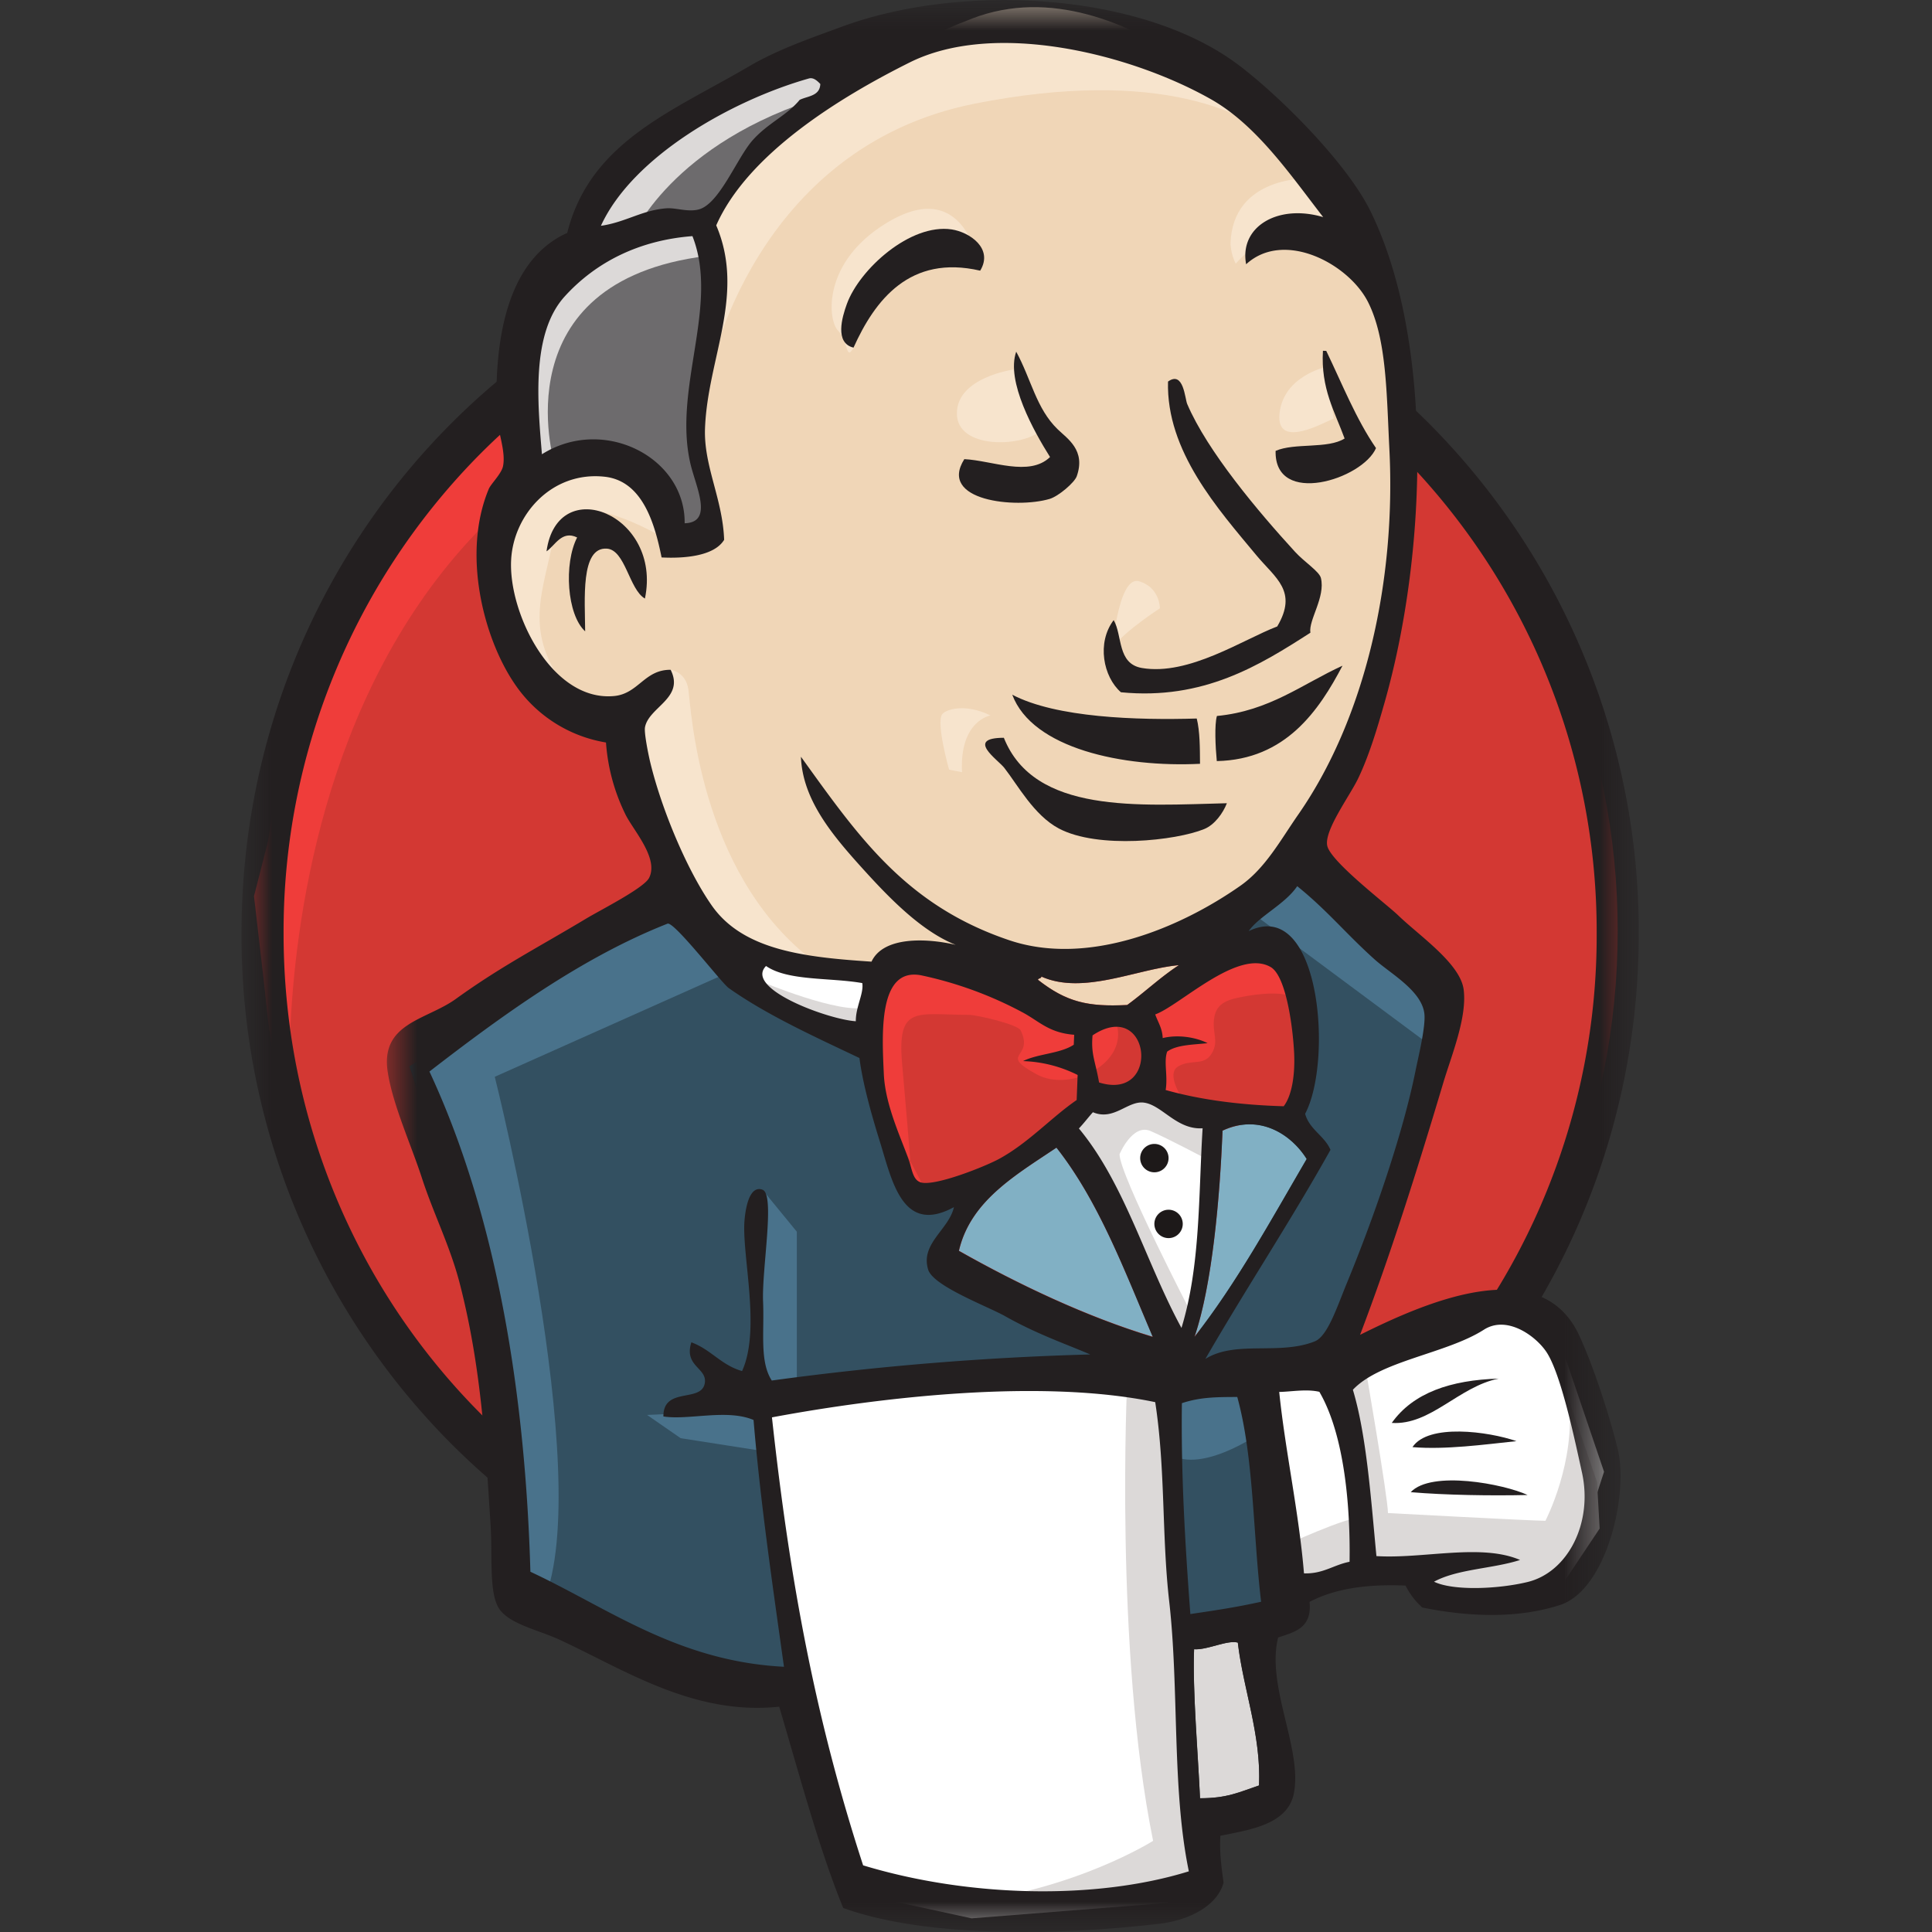 <svg width="32" height="32" viewBox="0 0 32 32" xmlns="http://www.w3.org/2000/svg" xmlns:xlink="http://www.w3.org/1999/xlink">
    <rect x="0" y="0" width="32" height="32" fill="#333333" stroke="none"/>
    <defs>
        <path id="mb6raj56ta" d="M0 0h23.142v23.656H0z"/>
        <path id="ljb2rvnm2c" d="M0 0h20.433v32H0z"/>
    </defs>
    <g fill="none" fill-rule="evenodd">
        <path d="M0 0h32v32H0z"/>
        <path d="M26.794 15.42c0 6.34-5.025 11.48-11.223 11.48S4.348 21.76 4.348 15.42c0-6.34 5.025-11.48 11.223-11.48s11.223 5.14 11.223 11.48" fill="#D33833"/>
        <path d="M4.806 18.263S3.994 6.293 15.024 5.95l-.77-1.283-5.985 2.01-1.71 1.966-1.496 2.865-.856 3.335.257 2.223" fill="#EF3D3A"/>
        <g transform="translate(4 3.635)">
            <mask id="f4528ko77b" fill="#fff">
                <use xlink:href="#mb6raj56ta"/>
            </mask>
            <path d="M3.386 20.189A11.924 11.924 0 0 1 0 11.828c0-3.263 1.293-6.22 3.386-8.361C5.478 1.327 8.374 0 11.571 0s6.093 1.327 8.185 3.467a11.927 11.927 0 0 1 3.387 8.361c0 3.263-1.294 6.221-3.387 8.361-2.092 2.141-4.988 3.467-8.185 3.467s-6.093-1.326-8.185-3.467m.498-16.235a11.229 11.229 0 0 0-3.187 7.874c0 3.077 1.218 5.859 3.187 7.874 1.971 2.014 4.686 3.257 7.687 3.257 3.002 0 5.717-1.243 7.687-3.257a11.23 11.23 0 0 0 3.188-7.874 11.23 11.23 0 0 0-3.188-7.874C17.288 1.94 14.573.697 11.571.697 8.57.697 5.855 1.94 3.884 3.954" fill="#231F20" mask="url(#f4528ko77b)"/>
        </g>
        <path fill="#F0D6B7" d="m20.296 15.484-1.71.257-2.31.256-1.496.043-1.453-.043-1.112-.342-.983-1.07-.77-2.18-.171-.47-1.026-.342-.6-.983-.426-1.411.47-1.24 1.112-.385.898.428.427.94.513-.085.17-.214-.17-.983-.042-1.24.256-1.71-.01-.977.78-1.246 1.368-.984L16.405.477l2.65.385 2.31 1.667 1.069 1.71.684 1.24.17 3.079-.512 2.65-.941 2.352-.898 1.24"/>
        <path fill="#335061" d="m18.842 22.88-6.114.257v1.026l.513 3.591-.257.3L8.709 26.6l-.3-.513-.427-4.832-.983-2.907-.214-.684 3.42-2.35 1.069-.429.94 1.154.813.727.94.3.428.128.513 2.223.385.47.984-.342-.684 1.326 3.719 1.752z"/>
        <path fill="#6D6B6D" d="m8.709 7.959 1.112-.385.897.428.428.94.513-.085.128-.513-.256-.983.256-2.352-.213-1.283.769-.898 1.668-1.325-.471-.641-2.351 1.154-.984.77-.555 1.197-.856 1.154-.256 1.368.171 1.454"/>
        <path d="M10.462 3.94s.64-1.582 3.207-2.351c2.565-.77.128-.556.128-.556l-2.78 1.069L9.95 3.17l-.47.856.983-.086M9.18 7.66s-.899-2.994 2.522-3.42l-.129-.515-2.35.557-.685 2.223.171 1.454.47-.3" fill="#DCD9D8"/>
        <path d="m10.547 11.636.56-.542s.252.029.295.328c.043.3.171 2.993 2.01 4.447.167.132-1.369-.214-1.369-.214l-1.368-2.138M18.415 10.823s.1-1.296.449-1.196c.348.1.348.448.348.448s-.848.55-.797.748M21.963 6.078s-.705.149-.77.77c-.064.62.77.128.898.085M16.79 6.12s-.941.128-.941.727c0 .598 1.069.556 1.369.3M10.975 8.9s-1.625-.984-1.796-.044c-.171.941-.556 1.625.257 2.608l-.556-.17-.513-1.326-.171-1.283.983-1.026 1.112.086.64.513.044.641M11.745 6.206s.727-3.762 4.403-4.49c3.027-.598 4.617.129 5.216.813 0 0-2.694-3.206-5.259-2.223-2.565.983-4.445 2.779-4.404 3.933.073 1.966.043 1.967.043 1.967M21.664 2.956s-1.24-.043-1.283 1.07c0 0 0 .17.086.341 0 0 .983-1.112 1.582-.513" fill="#F7E4CD"/>
        <path d="M16.235 4.483s-.213-1.706-1.668-.714c-.941.641-.856 1.54-.684 1.71.17.171.124.515.254.28.13-.237.088-1.007.557-1.22.47-.215 1.241-.453 1.54-.056" fill="#F7E4CD"/>
        <path d="m12.215 16.04-4.02 1.795s1.669 6.627.813 8.68L8.41 26.3l-.043-2.522-1.111-4.789-.471-1.325 4.19-2.822 1.24 1.197zM12.628 19.705l.57.696v2.565h-.684s-.085-1.796-.085-2.01c0-.213.085-.983.085-.983M12.642 23.35l-1.924.086.556.385 1.368.214" fill="#49728B"/>
        <path fill="#335061" d="m19.227 22.923 1.582-.043.385 3.934-1.625.213z"/>
        <path d="m19.654 22.923 2.394-.128s.984-2.48.984-2.608c0-.13.855-3.592.855-3.592l-1.924-2.01-.385-.341-1.026 1.026v3.976l-.898 3.677" fill="#335061"/>
        <path d="m20.723 22.624-1.496.299.213 1.197c.556.257 1.497-.427 1.497-.427M20.766 15.142l2.993 2.223.085-1.026-2.266-2.095-.812.898" fill="#49728B"/>
        <path fill="#FFF" d="m14.126 31.346-.885-3.592-.44-2.65-.073-1.967 4.006-.214h2.493L19 27.413l.385 3.463-.043.641-3.249.257-1.967-.428"/>
        <path d="M18.67 22.88s-.213 4.447.429 7.61c0 0-1.283.813-3.164 1.026l3.59-.128.429-.256-.513-7.012-.13-1.497" fill="#DCD9D8"/>
        <path fill="#FFF" d="m21.266 26.472 1.667-.47 3.164-.171.471-1.454-.856-2.523-.983-.128-1.368.428-1.313.641-.697-.128-.543.213"/>
        <path d="M21.236 25.616s1.112-.512 1.283-.47l-.47-2.352.555-.213s.385 2.224.385 2.48c0 0 2.394.128 2.608.128 0 0 .513-.983.385-2.01l.47 1.369.043.77-.684 1.025-.77.172-1.282-.044-.428-.555-1.496.213-.47.171" fill="#DCD9D8"/>
        <path d="m19.556 22.581-.941-2.394-.983-1.41s.214-.6.513-.6h.983l.94.342-.084 1.582-.428 2.48z" fill="#FFF"/>
        <path d="M19.74 21.769s-1.197-2.31-1.197-2.651c0 0 .213-.513.513-.385.299.129.94.47.94.47v-.812l-1.453-.3-.983.129 1.667 3.934.342.043" fill="#DCD9D8"/>
        <path fill="#FFF" d="m14.51 16.125-1.183-.129-1.112-.342v.385l.543.6 1.71.77"/>
        <path d="M12.6 16.254s1.325.556 1.753.428l.043.512-1.197-.256-.727-.513.128-.171" fill="#DCD9D8"/>
        <path d="M21.262 18.323c-.725-.02-1.381-.107-1.955-.269.039-.236-.034-.466.025-.636.16-.115.428-.113.67-.14a1.16 1.16 0 0 0-.744-.084c-.006-.164-.08-.265-.124-.393.408-.145 1.37-1.1 1.913-.784.258.151.368 1.01.388 1.427.016.346-.032.696-.173.88" fill="#D33833"/>
        <path d="M19.446 17.959a8.11 8.11 0 0 0 1.748.234c.085-.155.127-.43.112-.742-.027-.563-.163-1.23-.324-1.322-.307-.18-.867.2-1.275.479-.153.104-.29.197-.407.259.023.053.048.11.065.179.23-.025.49.017.693.117l.394.194-.436.049-.15.014c-.156.013-.32.027-.423.08-.011.063-.006.143-.001.226.004.072.008.15.004.233zm1.878.495-.066-.002c-.751-.022-1.42-.115-1.986-.274l-.11-.032.019-.113c.016-.096.01-.196.004-.292-.007-.13-.014-.25.026-.364l.013-.04.008-.004-.097.023-.005-.157a.609.609 0 0 0-.068-.235c-.017-.04-.034-.078-.05-.12l-.04-.12.119-.043c.109-.04.285-.158.47-.285.493-.334 1.104-.75 1.55-.49.378.22.445 1.399.452 1.532.009.2.009.693-.2.964l-.04.052zM17.792 17.137l-.006.166c-.227.148-.593.147-.84.272.365.016.654.104.903.228a55.4 55.4 0 0 1-.016.415c-.415.284-.794.708-1.283.974-.23.126-1.042.45-1.288.393-.139-.032-.152-.205-.208-.368-.118-.348-.39-.903-.415-1.427-.03-.663-.097-1.774.617-1.637.576.11 1.246.375 1.692.62.273.148.43.332.844.364" fill="#D33833"/>
        <path d="M15.143 16.27a.268.268 0 0 0-.18.062c-.252.219-.217.964-.197 1.409l.002.043c.017.379.175.783.302 1.107.04.105.078.201.107.285l.033.113c.028.098.049.164.08.171.182.042.934-.236 1.199-.38.28-.153.527-.363.766-.566.154-.131.3-.255.453-.364l.01-.267a2.054 2.054 0 0 0-.778-.18l-.492-.022.44-.221a1.83 1.83 0 0 1 .42-.129c.114-.025.223-.05.314-.087-.243-.046-.398-.148-.55-.246a2.665 2.665 0 0 0-.185-.113 6.184 6.184 0 0 0-1.654-.606.49.49 0 0 0-.09-.009m.186 3.45a.404.404 0 0 1-.096-.01c-.183-.042-.231-.214-.27-.352a1.849 1.849 0 0 0-.03-.099 7.886 7.886 0 0 0-.102-.274c-.134-.342-.3-.768-.32-1.189l-.001-.044c-.026-.554-.061-1.314.285-1.614.128-.111.292-.148.486-.111a6.487 6.487 0 0 1 1.729.633c.075.04.14.082.202.123.169.11.316.205.59.226l.123.01-.013.355-.055.036a1.08 1.08 0 0 1-.323.131c.128.038.252.087.373.148l.075.037-.022.562-.054.036a6.083 6.083 0 0 0-.485.385c-.25.212-.506.431-.81.596-.144.079-.904.415-1.282.415M18.205 17.928c-.063-.361-.137-.464-.108-.78.962-.641 1.143 1.104.108.78" fill="#D33833"/>
        <path d="M18.316 17.825c.147.032.316.025.407-.131.088-.151.062-.381-.057-.493-.13-.123-.319-.052-.446.022-.008.154.015.248.05.393.014.06.03.128.046.209m.127.27a.922.922 0 0 1-.277-.045l-.074-.023-.014-.077c-.019-.111-.04-.198-.058-.275a1.433 1.433 0 0 1-.05-.538l.004-.061.051-.034c.448-.298.72-.118.817-.027.205.193.251.555.102.808a.553.553 0 0 1-.5.273" fill="#D33833"/>
        <path d="M19.599 18.22s-.3-.428-.086-.556c.214-.128.428 0 .556-.214.129-.213 0-.342.043-.598.043-.257.257-.3.47-.342.214-.043.813-.129.898.085l-.256-.769-.513-.17-1.625.94-.086.47v.94M15.11 19.631c-.052-.667-.107-1.334-.167-2-.09-.995.24-.822 1.102-.822.131 0 .811.157.86.257.233.476-.39.37.268.73.556.302 1.538-.185 1.314-.859-.126-.149-.655-.046-.845-.145l-1.002-.519c-.425-.22-1.407-.542-1.86-.234-1.148.781.072 2.732.482 3.546" fill="#EF3D3A"/>
        <path d="M16.235 4.483c-1.165-.27-1.744.488-2.098 1.275-.316-.076-.19-.505-.11-.724.209-.574 1.049-1.337 1.736-1.234.296.045.696.315.472.683M21.912 5.81l.055.002c.264.547.492 1.127.824 1.61-.223.518-1.685.977-1.663.046.316-.138.862-.028 1.143-.205-.162-.445-.396-.824-.359-1.453M16.831 5.824c.25.458.331.94.686 1.285.16.156.471.346.317.78-.036.102-.299.33-.45.375-.556.164-1.85.033-1.412-.659.46.022 1.076.298 1.42-.035-.264-.42-.734-1.255-.56-1.746M21.704 10.48c-.836.537-1.768 1.12-3.138.986-.293-.255-.404-.821-.12-1.195.148.254.055.722.467.793.778.133 1.682-.476 2.242-.688.346-.585-.03-.8-.343-1.176-.64-.771-1.497-1.726-1.466-2.88.259-.187.28.286.318.372.334.782 1.174 1.78 1.788 2.45.15.164.398.322.426.43.079.318-.207.697-.174.908M10.682 9.914c-.262-.15-.324-.808-.632-.827-.44-.027-.36.855-.358 1.37-.302-.275-.356-1.12-.133-1.555-.254-.125-.367.137-.507.23.18-1.313 1.92-.609 1.63.782M22.236 11.026c-.389.741-.94 1.556-2.082 1.58-.023-.239-.04-.603.002-.747.873-.084 1.412-.528 2.08-.833M16.765 11.506c.728.383 2.067.424 3.057.395.053.217.052.485.054.75-1.273.063-2.777-.252-3.11-1.145M16.627 12.22c.504 1.265 2.235 1.12 3.694 1.084-.064.164-.203.358-.376.428-.468.191-1.758.335-2.408-.01-.411-.219-.676-.713-.902-1.003-.11-.14-.651-.498-.008-.499" fill="#231F20"/>
        <path d="M21.643 19.196c-.59 1.012-1.157 2.052-1.858 2.945.294-.865.42-2.311.464-3.414.615-.288 1.142.065 1.394.469" fill="#81B0C4"/>
        <path d="M24.823 22.834c-.662.132-1.127.776-1.771.734.355-.5.976-.71 1.771-.734M25.115 23.87c-.539.057-1.173.144-1.72.099.26-.395 1.257-.26 1.72-.1M25.302 24.762c-.606.014-1.36.002-1.936-.047.341-.366 1.543-.136 1.936.047" fill="#231F20"/>
        <path d="M20.503 27.206c.087.76.389 1.533.35 2.366-.335.113-.527.212-.977.212-.03-.71-.125-1.792-.098-2.468.221.015.548-.157.725-.11" fill="#DCD9D8"/>
        <path d="M19.525 15.986c-.304.2-.564.447-.856.66-.648.031-1.002-.046-1.478-.418.008-.03.056-.017.057-.053.694.31 1.576-.126 2.277-.189" fill="#F0D6B7"/>
        <path d="M15.883 20.716c.19-.826.938-1.254 1.616-1.709.7.89 1.125 2.031 1.595 3.134-1.108-.334-2.24-.876-3.212-1.425" fill="#81B0C4"/>
        <g transform="translate(6.408)">
            <mask id="cr8feo599d" fill="#fff">
                <use xlink:href="#ljb2rvnm2c"/>
            </mask>
            <path d="M16.119 22.109c1.037-.516 2.975-1.388 3.626.002.24.512.52 1.378.645 1.907.176.746-.19 2.314-.957 2.565-.677.22-1.468.207-2.283.043a1.238 1.238 0 0 1-.278-.364c-.583-.023-1.128.03-1.59.27.045.432-.246.5-.52.59-.202.803.406 1.85.26 2.584-.104.52-.745.602-1.217.7-.016.289.02.53.053.777-.108.397-.592.623-1.05.679-1.51.18-3.8.263-5.25-.26-.404-.992-.723-2.2-1.06-3.334-1.415.15-2.56-.61-3.64-1.11-.372-.172-.89-.268-1.028-.565-.136-.288-.08-.84-.114-1.361-.085-1.331-.158-2.614-.51-3.977-.158-.612-.433-1.151-.625-1.741-.177-.546-.487-1.221-.568-1.765-.12-.808.64-.852 1.127-1.202.75-.541 1.34-.84 2.154-1.328.24-.145.968-.511 1.05-.68.165-.334-.281-.805-.401-1.067a3.203 3.203 0 0 1-.314-1.174 2.268 2.268 0 0 1-1.513-.972c-.517-.758-.875-2.161-.428-3.228.035-.084.21-.25.236-.378.05-.254-.096-.592-.105-.862-.047-1.387.235-2.581 1.168-3C3.366 2.349 4.722 1.848 6 1.098c.478-.28 1.004-.46 1.548-.66 1.95-.718 4.944-.582 6.563.642.686.519 1.783 1.615 2.176 2.409 1.036 2.096.963 5.598.238 8.147-.098.342-.24.845-.437 1.256-.137.287-.565.86-.513 1.115.054.262.975.962 1.173 1.152.356.344 1.032.8 1.087 1.233.059.46-.203 1.092-.336 1.537-.444 1.485-.877 2.857-1.38 4.18zM13.646 1.642C12.319.892 10.072.33 8.66 1.034c-1.14.568-2.68 1.508-3.205 2.699.49 1.149-.145 2.202-.186 3.369-.021.62.293 1.163.317 1.839-.168.277-.681.31-1.036.292-.12-.598-.33-1.27-.944-1.337-.872-.095-1.51.626-1.548 1.379-.047.886.68 2.355 1.71 2.253.4-.04.498-.438.932-.434.235.469-.363.616-.425.952-.016.087.05.426.088.584.187.774.605 1.776 1.016 2.365.52.747 1.546.86 2.648.933.197-.424.923-.39 1.395-.278-.566-.225-1.093-.768-1.53-1.25-.5-.552-1.008-1.145-1.034-1.866.948 1.314 1.73 2.46 3.453 3.04 1.303.437 2.825-.201 3.827-.904.415-.292.663-.756.959-1.181 1.105-1.59 1.62-3.86 1.507-6.058-.046-.907-.044-1.811-.35-2.422-.317-.638-1.393-1.21-2.022-.632-.117-.62.523-1.004 1.276-.781-.537-.692-1.1-1.524-1.862-1.954zM6.989 1.3c-1.28.363-2.918 1.292-3.444 2.44.407-.058.69-.263 1.09-.29.153-.01.35.065.526.02.347-.085.64-.864.903-1.154.255-.283.562-.404.773-.662.135-.065.334-.061.342-.263-.06-.063-.12-.111-.19-.091zM2.946 4.909c-.564.62-.446 1.786-.378 2.615 1.02-.643 2.377.05 2.364 1.143.487-.013.182-.61.094-.993-.288-1.254.485-2.616.035-3.763-.875.067-1.593.424-2.115.998zm11.329 10.513c1.185-.574 1.399 2.149.934 3.026.072.262.319.362.42.597-.662 1.186-1.397 2.292-2.072 3.463.502-.313 1.22-.056 1.81-.29.217-.085.373-.58.537-.975.449-1.09.922-2.461 1.132-3.5.047-.236.176-.752.147-.962-.051-.377-.563-.657-.823-.89-.48-.431-.782-.81-1.282-1.213-.202.3-.638.5-.803.744zm-8.617.94c-.116-.083-.903-1.106-1.01-1.063-1.423.56-2.754 1.53-3.943 2.449 1.134 2.432 1.59 5.412 1.672 8.285 1.299.607 2.439 1.483 4.2 1.574-.202-1.443-.39-2.73-.504-4.088-.443-.187-1.078.008-1.493-.058-.003-.5.633-.22.686-.554.04-.254-.35-.274-.223-.674.324.118.494.378.84.476.315-.691-.005-1.913.04-2.49.009-.108.055-.6.298-.514.214.077-.013 1.309.01 1.855.022.503-.06.99.144 1.306a48.719 48.719 0 0 1 5.275-.432c-.405-.174-.887-.338-1.414-.636-.287-.161-1.19-.497-1.271-.77-.132-.432.345-.663.427-1.034-.86.469-1.027-.45-1.231-1.1-.184-.59-.29-1.03-.334-1.37-.74-.352-1.532-.71-2.17-1.162zm9.369 1.082c-.02-.417-.13-1.276-.388-1.426-.542-.316-1.505.638-1.913.784.045.128.118.229.124.392.24-.06.535-.02.744.084-.242.027-.51.025-.67.14-.06.17.014.4-.025.636.574.162 1.23.248 1.955.269.14-.183.189-.532.173-.88zm-4.186-1.27c-.002.038-.05.025-.057.054.476.373.83.45 1.478.418.292-.213.55-.461.856-.66-.701.063-1.583.498-2.277.189zM6.28 16c-.37.376 1.038.888 1.487.915-.003-.237.135-.462.107-.632-.532-.094-1.232-.032-1.594-.283zm4.26.774a6.337 6.337 0 0 0-1.692-.62c-.714-.136-.647.975-.617 1.637.024.525.297 1.08.415 1.428.056.163.068.335.208.368.245.057 1.057-.267 1.288-.393.489-.267.868-.69 1.283-.974l.016-.415a2.172 2.172 0 0 0-.904-.23c.248-.124.614-.122.84-.271l.007-.165c-.414-.032-.571-.216-.844-.365zm1.148.376c-.028.315.045.418.108.779 1.035.324.855-1.42-.108-.78zm.843 1.112c-.266-.028-.492.306-.837.16-.08.089-.151.184-.232.269.763.919 1.11 2.224 1.699 3.304.316-1.037.28-2.175.35-3.307-.435.027-.676-.393-.98-.426zm1.31.466c-.044 1.103-.17 2.55-.464 3.414.7-.893 1.266-1.933 1.858-2.945-.252-.404-.78-.757-1.394-.47zm-1.156 3.415c-.47-1.103-.895-2.246-1.595-3.134-.678.455-1.425.883-1.616 1.709.97.549 2.103 1.09 3.21 1.425zm6.208 4.06c.668-.162 1.088-.98.9-1.82-.124-.564-.347-1.626-.586-1.988-.177-.267-.655-.616-1.037-.371-.622.398-1.717.513-2.17.995.227.757.298 1.796.39 2.755.778.048 1.733-.214 2.379.064-.451.146-1.036.148-1.425.36.318.154 1.063.123 1.549.005zm-3.448-3.15c-.213-.05-.461-.002-.665.002.096.953.328 2.004.41 3.005.32.01.49-.141.755-.192.014-.878-.077-2.088-.5-2.815zm-2.277.188c-.016 1.169.052 2.322.14 3.493.45-.067.755-.112 1.172-.204-.135-1.127-.12-2.395-.395-3.392-.318.003-.6-.003-.917.103zm-6.79.235c.296 2.722.725 5.01 1.51 7.42 1.747.53 3.852.578 5.395.099-.283-1.36-.16-3.017-.325-4.468-.125-1.092-.061-2.19-.232-3.303-1.87-.39-4.513-.091-6.348.252zm6.992 3.842c-.028.675.066 1.758.098 2.467.449 0 .642-.098.977-.211.038-.834-.264-1.606-.351-2.367-.177-.047-.503.125-.724.11z" fill="#231F20" mask="url(#cr8feo599d)"/>
        </g>
        <path d="M15.606 11.83c.056-.075.366-.19.8.02 0 0-.515.085-.472.94l-.214-.042s-.22-.776-.114-.918" fill="#F7E4CD"/>
        <path d="M19.355 19.182a.235.235 0 1 1-.47 0 .235.235 0 0 1 .47 0M19.59 20.272a.235.235 0 1 1-.47 0 .235.235 0 0 1 .47 0" fill="#1D1919"/>
    </g>
</svg>
